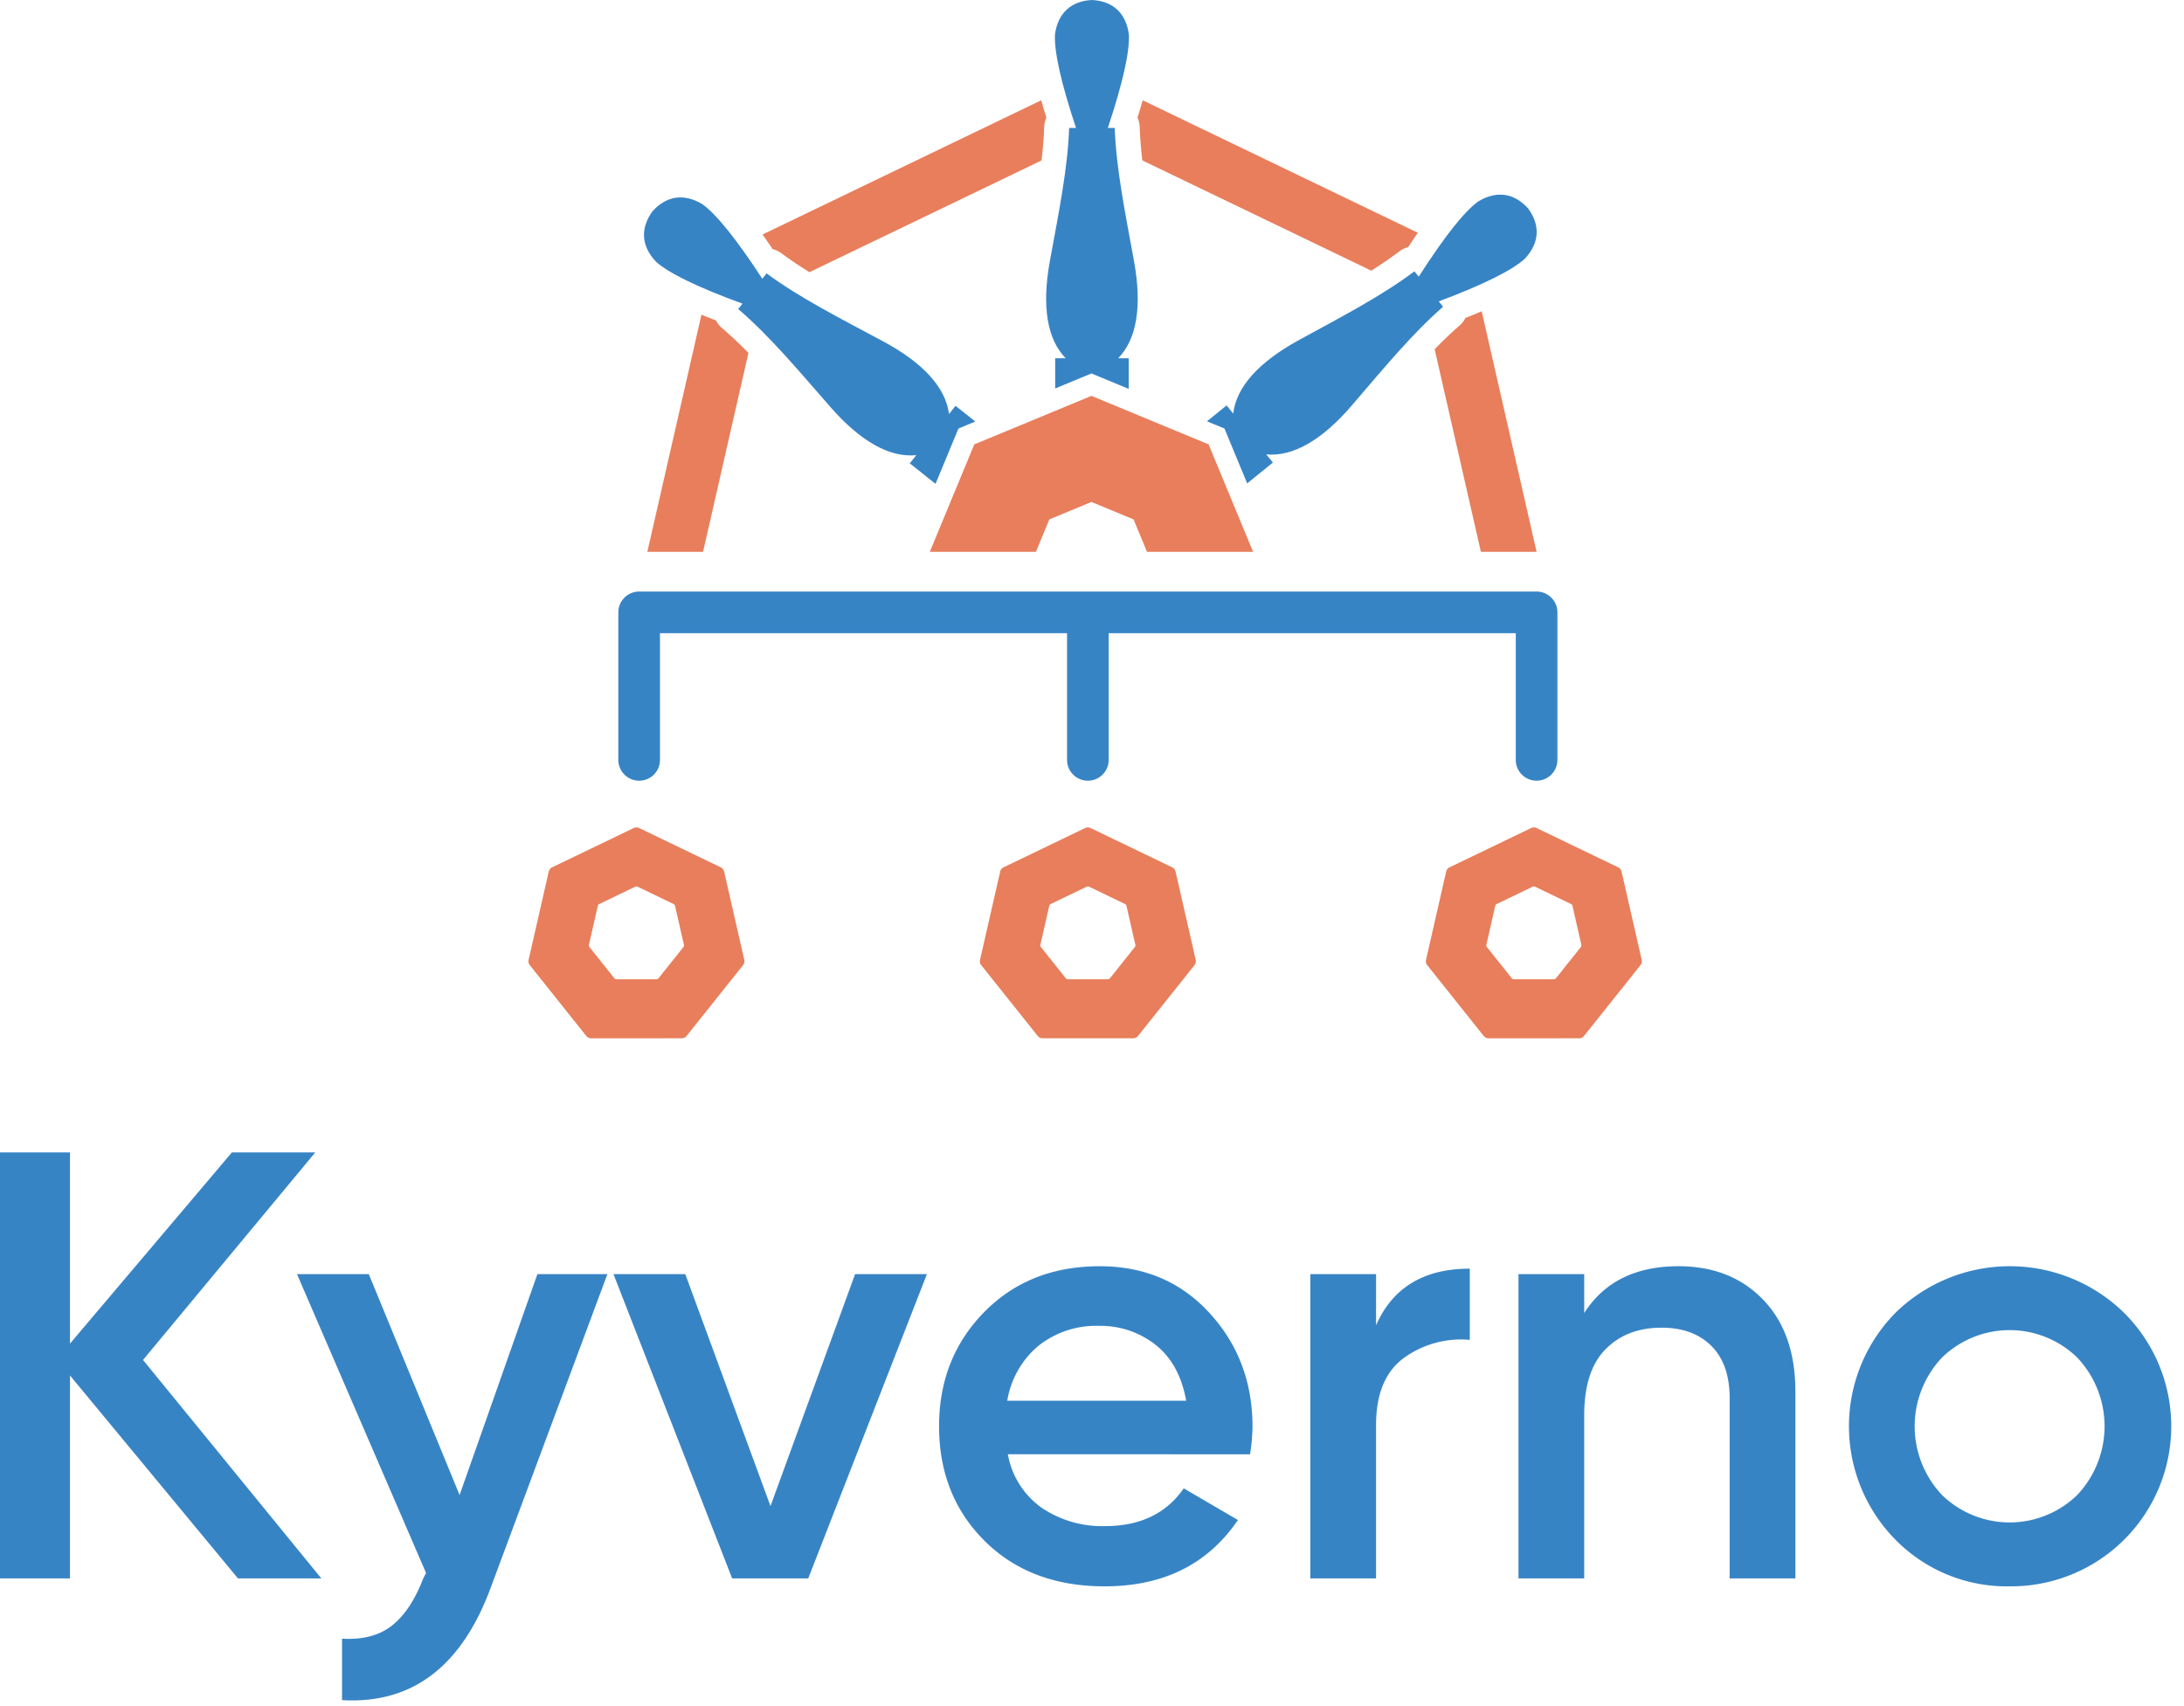 <svg xmlns="http://www.w3.org/2000/svg" viewBox="3.696 1.693 496.206 387.685"><defs><style>.cls-1{fill:#3784c5;}.cls-1,.cls-2{fill-rule:evenodd;}.cls-2{fill:#e87e5b;}</style></defs><g id="Layer_1" data-name="Layer 1"><path class="cls-1" d="M444.934,341.396a22.04,22.04,0,0,0,30.697,0,22.729,22.729,0,0,0,0-31.251,22.042,22.042,0,0,0-30.697,0,22.731,22.731,0,0,0,0,31.251m15.349,20.741a35.436,35.436,0,0,1-25.857-10.509,36.721,36.721,0,0,1,0-51.715,37.15,37.15,0,0,1,51.784,0,36.368,36.368,0,0,1-25.927,62.224Zm-75.222-72.733q11.892,0,19.221,7.606,7.328,7.604,7.329,20.879v42.451H396.676v-40.929q0-7.744-4.148-11.893-4.148-4.147-11.338-4.148-7.882,0-12.722,4.909-4.839,4.909-4.839,15.003v37.058H348.695V291.202h14.934v8.849Q370.404,289.404,385.061,289.404Zm-68.723,13.414q5.668-12.861,21.294-12.86v16.179a22.14,22.14,0,0,0-14.934,4.078q-6.361,4.634-6.36,15.28v34.845H301.405V291.202h14.934Zm-83.795,17.146h40.653q-1.522-8.435-6.984-12.721a20.113,20.113,0,0,0-12.79-4.286A21.009,21.009,0,0,0,239.595,307.518,20.582,20.582,0,0,0,232.543,319.963Zm.138,12.169a18.984,18.984,0,0,0,7.605,12.1,24.454,24.454,0,0,0,14.518,4.217q11.892,0,17.838-8.574l12.307,7.191q-10.233,15.073-30.283,15.072-16.87,0-27.24-10.301-10.371-10.302-10.371-26.066,0-15.487,10.232-25.926,10.234-10.44,26.273-10.44,15.211,0,24.959,10.647,9.749,10.648,9.749,25.858a46.244,46.244,0,0,1-.553,6.223ZM197.974,291.202h16.317l-26.964,69.138H170.042l-26.964-69.138h16.317l19.358,52.706Zm-72.18,0h15.902l-26.549,71.35q-9.956,26.826-33.74,25.442v-13.965q7.053.414,11.339-2.973,4.286-3.388,7.052-10.579l.692-1.383L71.175,291.202H87.491l20.626,50.194ZM76.706,360.34H57.762L19.598,314.225v46.115H3.696v-96.793H19.598v43.442l36.781-43.442H75.323L36.191,310.699Z"/><path class="cls-2" d="M163.07,73.193,150.77,127.081h12.656l10.319-45.207c-1.952-1.98-3.952-3.881-6.018-5.647a5.646,5.646,0,0,1-1.365-1.728c-1.065-.409-2.171-.847-3.292-1.307m77.185-48.709L176.939,54.976c.807,1.13,1.58,2.251,2.307,3.327a5.647,5.647,0,0,1,1.99.942c2.037,1.505,4.173,2.929,6.37,4.293L240.34,38.144c.296-2.546.508-5.079.597-7.586a5.659,5.659,0,0,1,.502-2.144C241.043,27.159,240.642,25.838,240.256,24.484Zm85.584,30.104L263.319,24.48c-.387,1.355-.788,2.677-1.184,3.934a5.662,5.662,0,0,1,.502,2.144c.088,2.506.301,5.038.597,7.584l52.019,25.049c2.205-1.393,4.346-2.847,6.385-4.382a5.672,5.672,0,0,1,1.983-.959C324.32,56.794,325.064,55.696,325.84,54.589ZM352.811,127.081,340.337,72.426c-1.258.534-2.5,1.039-3.691,1.508a5.674,5.674,0,0,1-1.349,1.739c-1.938,1.686-3.816,3.491-5.649,5.371L340.156,127.081Z"/><path class="cls-1" d="M282.382,93.812l1.501,1.854c.697-5.928,5.615-11.616,14.948-16.715,9.729-5.315,18.815-10.031,26.221-15.607l.982,1.211q8.683-13.562,13.488-17.074c4.305-2.62,8.283-1.857,11.376,1.594,2.733,3.743,2.652,7.793-.806,11.459q-4.435,3.97-19.506,9.643L331.569,71.39c-6.993,6.087-13.496,13.993-20.718,22.405-6.926,8.07-13.513,11.696-19.457,11.147l1.503,1.854-5.841,4.73L281.893,99.063,277.927,97.42Zm-71.984,13.165,1.485-1.866c-5.938.602-12.556-2.967-19.553-10.976-7.295-8.349-13.865-16.197-20.913-22.222l.971-1.221q-15.12-5.542-19.59-9.472c-3.489-3.636-3.605-7.685-.905-11.452,3.063-3.478,7.034-4.275,11.362-1.694Q168.09,51.545,176.891,65.03l.972-1.221c7.456,5.511,16.582,10.148,26.357,15.378,9.378,5.016,14.345,10.662,15.093,16.584l1.486-1.868,4.49,3.572-3.833,1.587-5.205,12.57Zm33.036-23.882h2.386c-4.168-4.272-5.495-11.674-3.584-22.136,1.993-10.906,4.045-20.935,4.373-30.2h1.56q-5.076-15.284-4.782-21.227c.674-4.994,3.77-7.607,8.398-7.838,4.629.232,7.725,2.844,8.399,7.838q.292,5.944-4.782,21.227h1.56c.329,9.265,2.381,19.294,4.373,30.2,1.911,10.462.584,17.863-3.584,22.136H260.14v6.959l-8.466-3.506L243.434,89.96Z"/><polygon class="cls-2" points="251.674 91.641 264.981 97.154 278.291 102.664 283.801 115.975 288.403 127.081 264.296 127.081 263.225 124.497 261.244 119.711 256.458 117.73 251.674 115.748 246.889 117.73 242.103 119.711 240.122 124.497 239.052 127.081 214.945 127.081 219.547 115.975 225.057 102.664 238.367 97.154 251.674 91.641"/><path class="cls-1" d="M153.643,174.284a4.731,4.731,0,1,1-9.461,0V140.833a4.731,4.731,0,0,1,4.731-4.731H352.81a4.731,4.731,0,0,1,4.731,4.731v33.451a4.731,4.731,0,1,1-9.461,0v-28.72H255.591v28.72a4.731,4.731,0,1,1-9.461,0v-28.72H153.643Z"/><path class="cls-2" d="M245.823,223.948a.627.627,0,0,0,.508.26h4.53l4.53-.001a.623.623,0,0,0,.49-.237l2.825-3.54,2.824-3.543a.63.63,0,0,0,.12-.527l-2.014-8.826a.618.618,0,0,0-.34-.433l-8.162-3.931a.626.626,0,0,0-.545,0l-8.162,3.931a.63.63,0,0,0-.339.426l-2.011,8.81a.628.628,0,0,0,.116.55ZM239.421,237.028a1.425,1.425,0,0,0,1.154.588h10.287l10.287-.002a1.416,1.416,0,0,0,1.113-.537l6.414-8.042,6.413-8.045a1.437,1.437,0,0,0,.275-1.198l-4.575-20.043a1.407,1.407,0,0,0-.773-.983l-18.537-8.928a1.422,1.422,0,0,0-1.236,0L231.707,198.766a1.421,1.421,0,0,0-.769.968l-4.568,20.007a1.423,1.423,0,0,0,.262,1.25Z"/><path class="cls-2" d="M143.257,223.948a.625.625,0,0,0,.508.26h4.53l4.53-.001a.625.625,0,0,0,.49-.237l2.825-3.54,2.823-3.543a.63.63,0,0,0,.121-.527l-2.015-8.826a.619.619,0,0,0-.34-.433l-8.163-3.931a.624.624,0,0,0-.544,0l-8.162,3.931a.627.627,0,0,0-.339.426l-2.011,8.81a.624.624,0,0,0,.116.55Zm-6.402,13.081a1.425,1.425,0,0,0,1.153.588h10.286l10.288-.002a1.42,1.42,0,0,0,1.113-.537l6.414-8.042,6.413-8.045a1.429,1.429,0,0,0,.275-1.198l-4.574-20.043a1.405,1.405,0,0,0-.773-.983l-18.537-8.928a1.424,1.424,0,0,0-1.237,0L129.139,198.766a1.425,1.425,0,0,0-.769.968l-4.566,20.007a1.418,1.418,0,0,0,.262,1.25Z"/><path class="cls-2" d="M347.153,223.948a.625.625,0,0,0,.508.26H352.191l4.53-.001a.625.625,0,0,0,.49-.237l2.825-3.54,2.823-3.543a.627.627,0,0,0,.121-.527l-2.014-8.826a.618.618,0,0,0-.34-.433l-8.162-3.931a.625.625,0,0,0-.545,0l-8.162,3.931a.631.631,0,0,0-.339.426l-2.011,8.81a.628.628,0,0,0,.116.55Zm-6.402,13.081a1.425,1.425,0,0,0,1.153.588H352.191l10.288-.002a1.419,1.419,0,0,0,1.114-.537l6.414-8.042,6.412-8.045a1.429,1.429,0,0,0,.274-1.198l-4.574-20.043a1.407,1.407,0,0,0-.773-.983l-18.537-8.928a1.424,1.424,0,0,0-1.237,0L333.036,198.766a1.424,1.424,0,0,0-.769.968l-4.566,20.007a1.418,1.418,0,0,0,.262,1.25Z"/></g></svg>